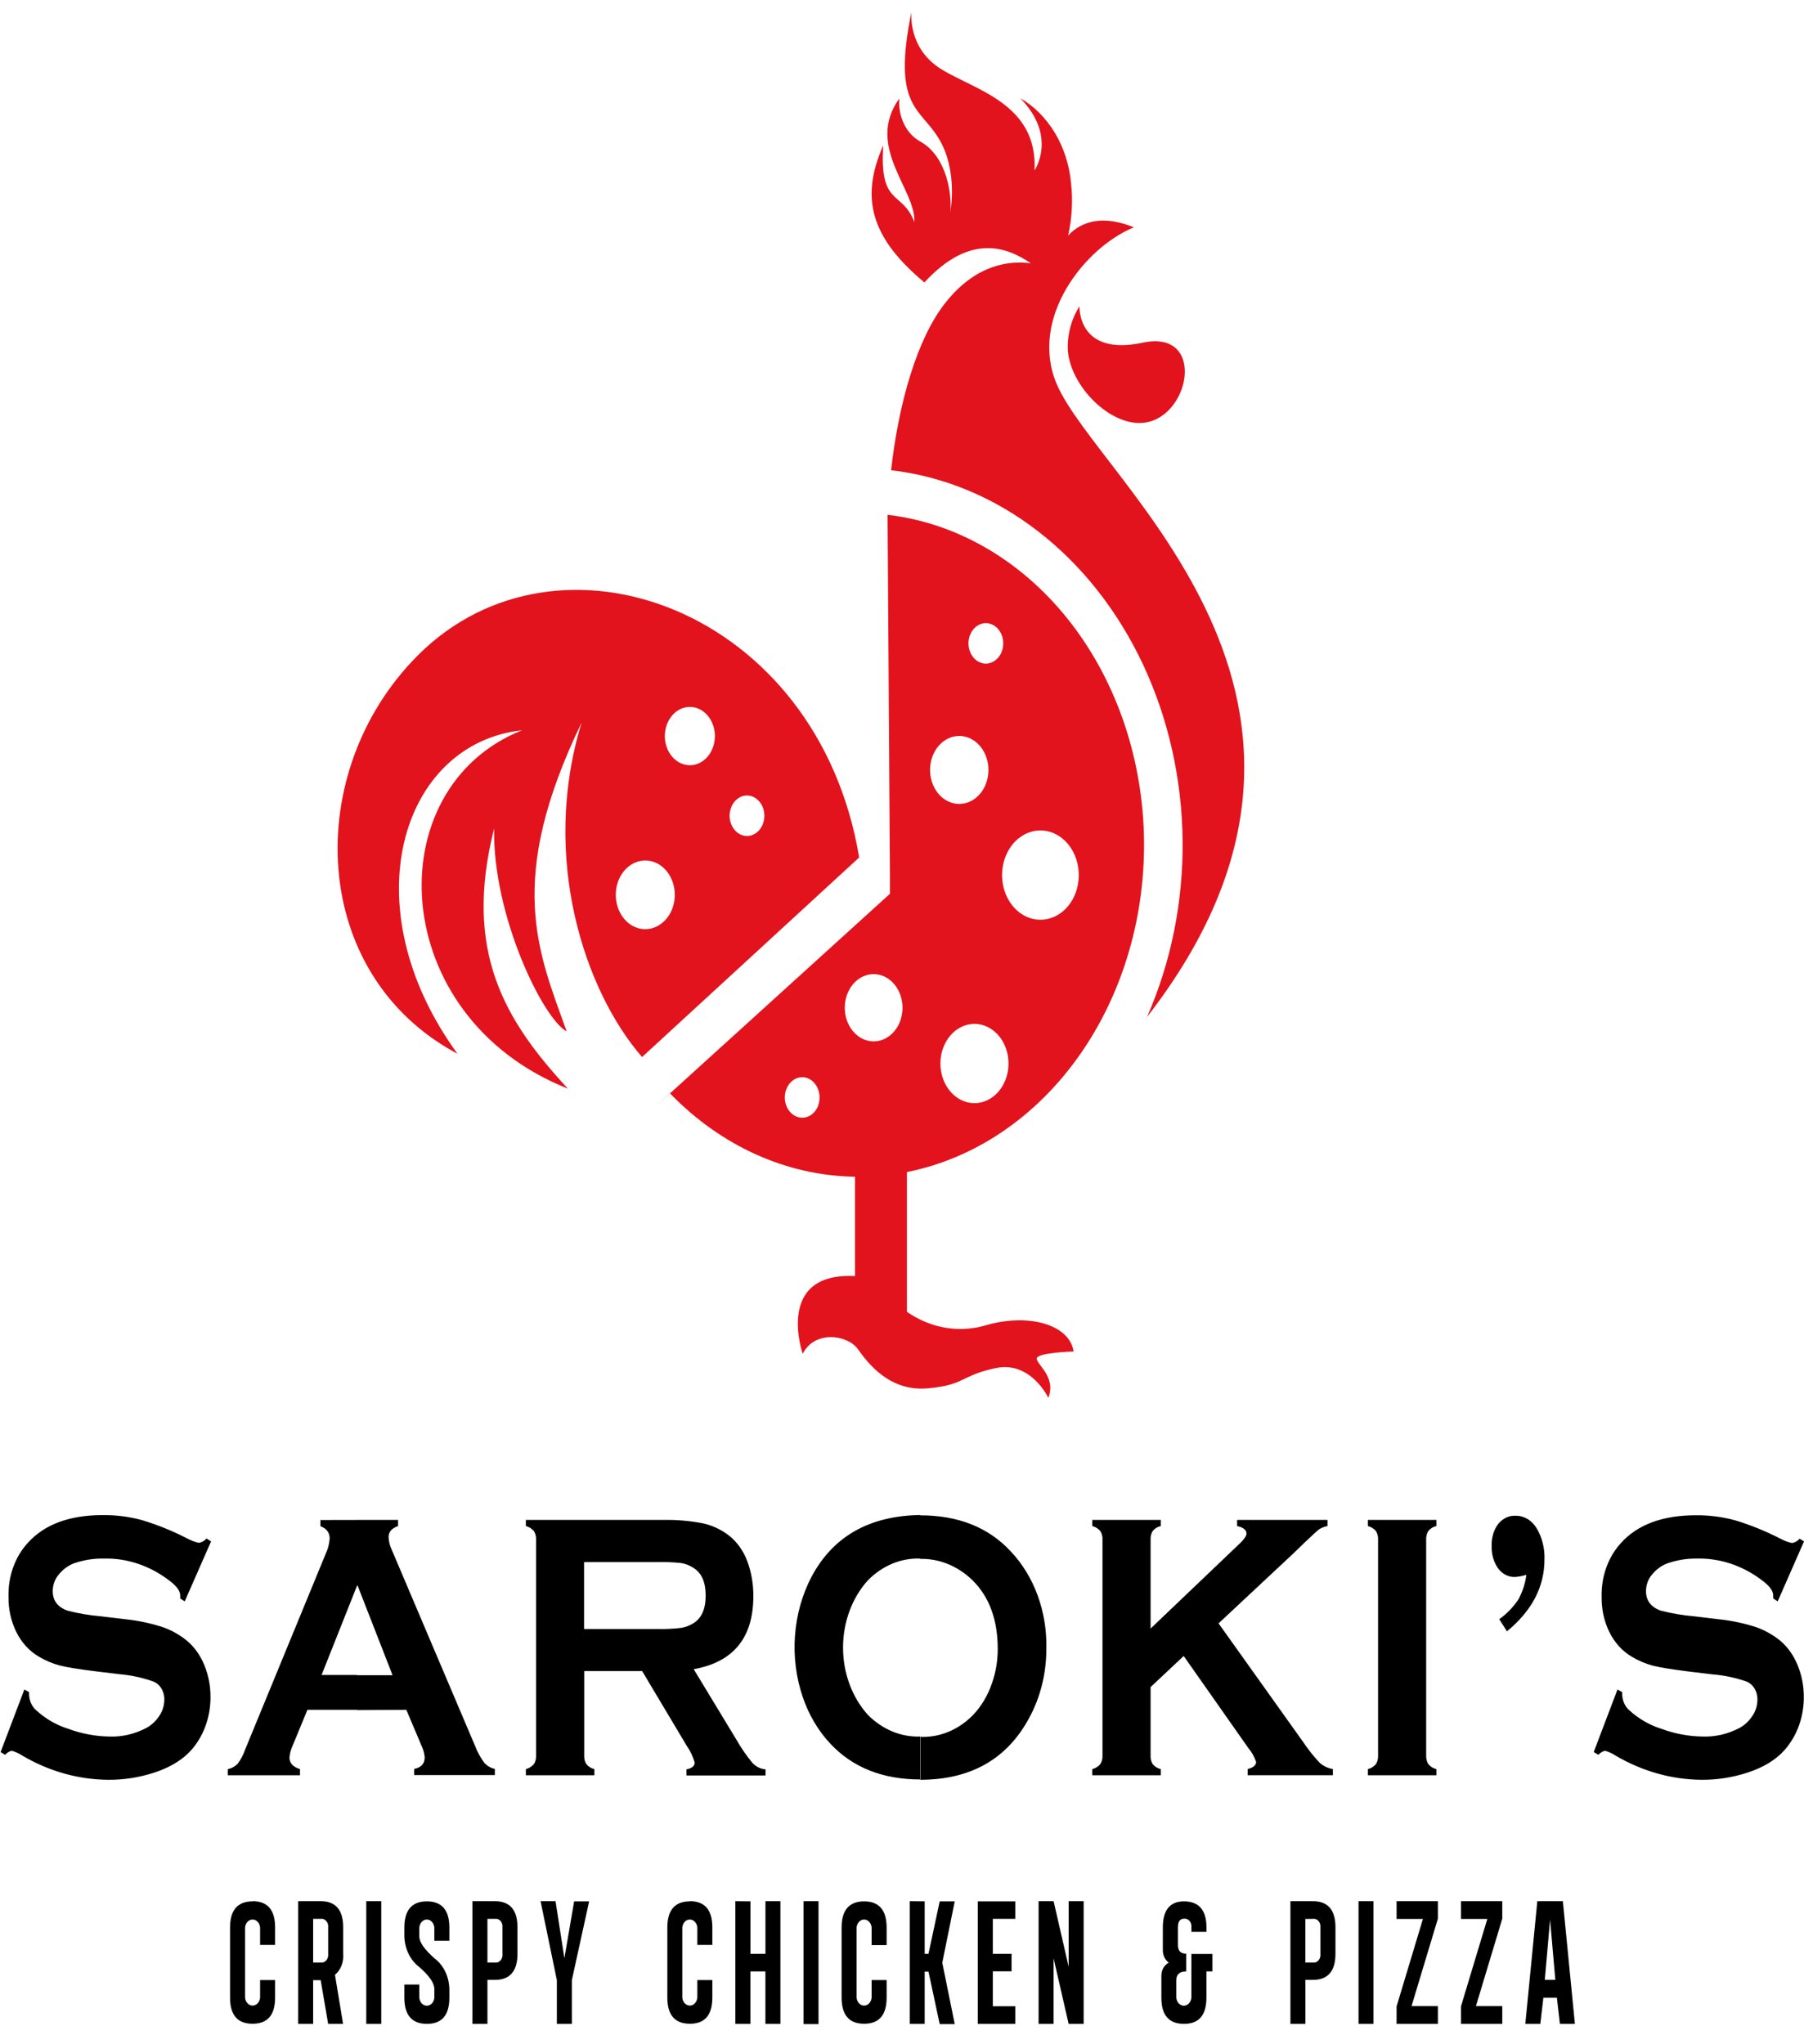 <svg width="75" height="85" viewBox="0 0 75 85" fill="none" xmlns="http://www.w3.org/2000/svg">
<path fill-rule="evenodd" clip-rule="evenodd" d="M44.88 12.734C44.88 12.734 44.775 14.833 47.509 14.249C50.214 13.672 49.467 17.542 47.404 17.588C46.006 17.618 44.413 15.917 44.389 14.448C44.389 13.829 44.561 13.228 44.88 12.734ZM47.149 9.456C45.899 8.946 44.996 9.163 44.407 9.793C44.569 9.075 44.61 8.327 44.525 7.591C44.454 6.847 44.224 6.136 43.855 5.523C43.486 4.91 42.992 4.414 42.416 4.082C43.98 5.676 43.009 7.086 43.009 7.086C43.152 4.296 40.497 3.74 39.106 2.86C37.715 1.98 37.894 0.49 37.894 0.49C37.073 4.505 38.267 4.457 39.053 5.801C39.839 7.145 39.506 8.831 39.506 8.831C39.585 8.114 39.373 6.535 38.295 5.905C38 5.753 37.753 5.496 37.591 5.171C37.428 4.845 37.358 4.469 37.39 4.094C35.953 6.086 38.093 7.895 38.012 9.231C37.511 7.897 36.551 8.614 36.722 6.043C35.719 8.298 36.269 9.935 38.431 11.744C40.361 9.642 41.916 10.308 42.856 10.948C41.98 10.831 40.584 10.976 39.309 12.583C38.12 14.083 37.362 16.764 37.046 19.552C39.227 19.805 41.322 20.674 43.148 22.085C44.975 23.495 46.478 25.404 47.527 27.644C48.575 29.885 49.138 32.391 49.166 34.942C49.194 37.494 48.686 40.015 47.686 42.286C57.947 29.058 45.638 20.026 43.925 15.953C42.784 13.239 45.075 10.298 47.149 9.448V9.456ZM26.694 43.952C24.304 41.202 22.457 35.659 24.179 30.05C21.007 36.613 22.372 39.575 23.559 42.885C22.586 42.375 20.477 38.085 20.543 34.45C19.252 39.552 20.981 42.431 23.609 45.265C16.08 42.281 15.66 32.767 21.706 30.364C16.68 30.912 14.564 37.695 19.02 43.816C12.829 40.516 12.547 32.071 17.384 27.237C23.23 21.409 34.004 25.331 35.719 35.654L26.694 43.952ZM31.717 34.259C31.774 34.107 31.792 33.938 31.768 33.774C31.743 33.61 31.678 33.458 31.579 33.338C31.48 33.218 31.353 33.134 31.214 33.097C31.075 33.061 30.929 33.073 30.796 33.133C30.662 33.193 30.547 33.297 30.465 33.433C30.382 33.569 30.337 33.731 30.333 33.897C30.329 34.063 30.368 34.227 30.444 34.368C30.521 34.509 30.631 34.62 30.762 34.688C30.848 34.733 30.942 34.757 31.037 34.76C31.132 34.763 31.227 34.744 31.316 34.704C31.404 34.664 31.485 34.604 31.554 34.528C31.623 34.452 31.678 34.36 31.717 34.259ZM27.949 37.787C28.047 37.528 28.078 37.242 28.036 36.964C27.994 36.685 27.883 36.428 27.716 36.223C27.549 36.018 27.333 35.876 27.096 35.814C26.86 35.752 26.612 35.773 26.386 35.875C26.16 35.977 25.964 36.154 25.825 36.385C25.685 36.616 25.607 36.89 25.601 37.172C25.595 37.455 25.661 37.733 25.791 37.972C25.921 38.211 26.108 38.399 26.33 38.514C26.628 38.666 26.965 38.676 27.268 38.539C27.572 38.403 27.817 38.133 27.949 37.787ZM29.631 31.099C29.715 30.88 29.741 30.637 29.706 30.401C29.671 30.165 29.577 29.946 29.435 29.772C29.293 29.598 29.11 29.477 28.91 29.424C28.709 29.372 28.499 29.389 28.307 29.475C28.115 29.561 27.949 29.712 27.831 29.907C27.712 30.103 27.646 30.336 27.64 30.575C27.635 30.815 27.691 31.051 27.801 31.253C27.911 31.456 28.07 31.616 28.258 31.713C28.383 31.778 28.517 31.814 28.654 31.818C28.791 31.823 28.927 31.795 29.054 31.738C29.182 31.681 29.298 31.595 29.398 31.485C29.497 31.376 29.576 31.244 29.631 31.099ZM27.222 46.038L36.543 37.577L36.998 37.164V36.493L36.9 21.406C39.752 21.74 42.404 23.268 44.364 25.705C46.323 28.142 47.457 31.324 47.556 34.661C47.654 37.998 46.709 41.263 44.898 43.85C43.086 46.438 40.53 48.173 37.704 48.734V54.545C38.676 55.222 39.838 55.428 40.939 55.119C42.744 54.58 44.466 55.07 44.635 56.195C44.635 56.195 43.101 56.238 43.101 56.491C43.101 56.743 43.923 57.256 43.583 58.123C43.583 58.123 42.86 56.575 41.392 56.886C39.925 57.197 40.137 57.588 38.567 57.728C36.996 57.868 36.102 56.708 35.666 56.098C35.23 55.488 33.855 55.31 33.373 56.294C33.373 56.294 32.188 52.889 35.546 53.06V48.928C32.706 48.887 29.975 47.656 27.852 45.459L27.222 46.038ZM41.807 44.888C41.92 44.59 41.955 44.26 41.907 43.938C41.859 43.617 41.73 43.32 41.537 43.084C41.344 42.849 41.095 42.685 40.822 42.613C40.549 42.542 40.264 42.566 40.003 42.684C39.742 42.801 39.517 43.006 39.356 43.272C39.194 43.538 39.105 43.854 39.098 44.18C39.091 44.506 39.167 44.826 39.316 45.102C39.466 45.377 39.682 45.595 39.938 45.727C40.108 45.815 40.291 45.864 40.477 45.869C40.663 45.875 40.848 45.837 41.022 45.759C41.196 45.681 41.354 45.564 41.489 45.415C41.624 45.265 41.731 45.086 41.807 44.888ZM44.714 37.139C44.586 37.475 44.375 37.759 44.109 37.956C43.842 38.152 43.532 38.252 43.216 38.243C42.901 38.234 42.595 38.117 42.337 37.905C42.079 37.693 41.881 37.398 41.767 37.055C41.654 36.712 41.63 36.338 41.699 35.979C41.769 35.621 41.928 35.294 42.156 35.041C42.385 34.788 42.673 34.62 42.984 34.557C43.295 34.495 43.615 34.541 43.903 34.69C44.289 34.89 44.591 35.26 44.743 35.719C44.895 36.178 44.885 36.689 44.714 37.139ZM40.989 32.588C40.892 32.844 40.732 33.06 40.529 33.209C40.326 33.358 40.089 33.434 39.849 33.427C39.609 33.42 39.377 33.33 39.181 33.169C38.984 33.008 38.834 32.783 38.748 32.522C38.661 32.261 38.644 31.976 38.697 31.703C38.749 31.431 38.871 31.182 39.045 30.99C39.219 30.797 39.438 30.669 39.675 30.622C39.911 30.575 40.155 30.61 40.374 30.724C40.668 30.876 40.898 31.158 41.013 31.508C41.129 31.857 41.12 32.246 40.989 32.588ZM41.647 27.094C41.589 27.246 41.493 27.375 41.372 27.463C41.251 27.552 41.111 27.597 40.968 27.593C40.825 27.589 40.686 27.535 40.57 27.44C40.453 27.344 40.363 27.21 40.312 27.054C40.26 26.899 40.25 26.73 40.281 26.567C40.312 26.405 40.384 26.257 40.488 26.142C40.591 26.027 40.721 25.951 40.862 25.922C41.003 25.894 41.148 25.915 41.279 25.982C41.366 26.027 41.444 26.091 41.51 26.171C41.575 26.251 41.627 26.346 41.661 26.449C41.695 26.552 41.711 26.663 41.709 26.773C41.706 26.884 41.685 26.993 41.647 27.094ZM37.419 42.47C37.322 42.722 37.164 42.936 36.963 43.084C36.762 43.232 36.529 43.307 36.291 43.3C36.054 43.293 35.824 43.204 35.63 43.044C35.435 42.885 35.286 42.662 35.201 42.404C35.116 42.146 35.098 41.864 35.151 41.595C35.203 41.325 35.323 41.079 35.495 40.889C35.667 40.699 35.884 40.572 36.118 40.525C36.352 40.478 36.593 40.513 36.81 40.626C37.1 40.776 37.328 41.055 37.442 41.401C37.556 41.747 37.548 42.131 37.419 42.47ZM34.015 45.964C34.071 45.811 34.087 45.643 34.061 45.479C34.035 45.316 33.968 45.165 33.869 45.046C33.77 44.927 33.642 44.844 33.503 44.809C33.363 44.774 33.218 44.788 33.085 44.849C32.952 44.91 32.838 45.016 32.757 45.152C32.675 45.288 32.63 45.45 32.627 45.616C32.625 45.782 32.664 45.946 32.741 46.086C32.818 46.226 32.929 46.336 33.059 46.403C33.235 46.493 33.434 46.499 33.613 46.418C33.792 46.338 33.937 46.178 34.015 45.974" fill="#E2131D"/>
<path fill-rule="evenodd" clip-rule="evenodd" d="M38.258 74.004V72.218C39.06 72.254 39.844 71.931 40.448 71.316C40.795 70.953 41.065 70.503 41.237 69.999C41.398 69.546 41.48 69.059 41.48 68.568C41.48 67.361 41.136 66.413 40.448 65.724C39.837 65.122 39.058 64.8 38.258 64.819V63.008C39.842 63.008 41.097 63.509 42.023 64.51C42.508 65.022 42.891 65.651 43.145 66.353C43.4 67.054 43.521 67.812 43.5 68.573C43.501 69.582 43.256 70.57 42.792 71.423C41.871 73.142 40.359 74.002 38.258 74.004ZM49.211 68.857L47.835 70.15V72.991C47.827 73.124 47.86 73.255 47.929 73.361C48.02 73.464 48.134 73.533 48.258 73.56V73.815H45.41V73.56C45.534 73.53 45.649 73.46 45.741 73.359C45.809 73.253 45.843 73.123 45.835 72.991V64.015C45.842 63.886 45.809 63.758 45.741 63.656C45.649 63.554 45.535 63.484 45.41 63.454V63.199H48.258V63.454C48.133 63.48 48.017 63.549 47.927 63.653C47.861 63.756 47.829 63.882 47.835 64.01V67.716L51.559 64.163C51.734 63.993 51.822 63.861 51.822 63.765C51.822 63.617 51.693 63.51 51.432 63.454V63.199H55.189V63.454C55.072 63.476 54.959 63.518 54.854 63.579C54.788 63.625 54.595 63.801 54.273 64.107L53.761 64.602L50.661 67.5L54.166 72.417C54.379 72.734 54.614 73.031 54.869 73.302C55.03 73.439 55.217 73.527 55.414 73.558V73.813H51.87V73.558C52.105 73.499 52.223 73.399 52.223 73.262C52.15 73.047 52.041 72.852 51.901 72.688L49.211 68.857ZM57.292 72.991V64.015C57.299 63.886 57.267 63.759 57.2 63.656C57.108 63.554 56.993 63.484 56.869 63.454V63.199H59.717V63.454C59.592 63.48 59.476 63.549 59.386 63.653C59.319 63.757 59.285 63.886 59.292 64.015V72.991C59.284 73.124 59.319 73.256 59.388 73.361C59.479 73.464 59.593 73.533 59.717 73.56V73.815H56.869V73.56C56.993 73.53 57.108 73.46 57.2 73.359C57.267 73.253 57.3 73.123 57.292 72.991ZM62.33 67.326C62.633 67.114 62.901 66.839 63.119 66.515C63.294 66.202 63.41 65.849 63.458 65.48C63.305 65.529 63.148 65.56 62.99 65.571C62.856 65.577 62.724 65.548 62.601 65.486C62.479 65.424 62.37 65.331 62.282 65.214C62.097 64.952 62.002 64.62 62.015 64.281C62.001 63.947 62.098 63.62 62.286 63.367C62.377 63.254 62.489 63.164 62.612 63.105C62.736 63.046 62.869 63.019 63.003 63.026C63.173 63.021 63.343 63.065 63.495 63.154C63.648 63.242 63.78 63.374 63.879 63.536C64.111 63.917 64.227 64.377 64.21 64.844C64.21 65.98 63.69 66.976 62.65 67.831L62.33 67.326ZM75.001 64.092L73.905 66.587L73.719 66.462C73.719 66.41 73.719 66.37 73.719 66.337C73.719 66.163 73.588 65.972 73.331 65.77C72.517 65.122 71.549 64.785 70.562 64.806C70.139 64.798 69.717 64.866 69.312 65.008C69.068 65.1 68.849 65.262 68.674 65.48C68.521 65.659 68.434 65.9 68.431 66.153C68.431 66.556 68.639 66.829 69.051 66.972C69.504 67.088 69.964 67.167 70.427 67.206L71.474 67.331C71.985 67.385 72.492 67.492 72.987 67.65C73.352 67.775 73.698 67.967 74.01 68.219C74.317 68.478 74.564 68.823 74.727 69.221C74.902 69.635 74.993 70.091 74.992 70.553C74.997 71.281 74.777 71.987 74.372 72.542C73.997 73.071 73.412 73.462 72.619 73.716C72.004 73.913 71.369 74.01 70.731 74.004C69.491 73.993 68.269 73.648 67.163 72.996C67.025 72.907 66.877 72.84 66.725 72.795C66.622 72.822 66.528 72.881 66.453 72.966L66.258 72.851L67.246 70.249L67.441 70.359V70.459C67.445 70.584 67.472 70.707 67.522 70.818C67.571 70.93 67.64 71.027 67.726 71.104C68.123 71.466 68.579 71.731 69.066 71.882C69.623 72.089 70.204 72.198 70.788 72.206C71.309 72.224 71.828 72.104 72.304 71.856C72.522 71.742 72.711 71.567 72.856 71.346C72.988 71.155 73.062 70.918 73.064 70.673C73.067 70.501 73.021 70.332 72.933 70.194C72.845 70.055 72.72 69.955 72.578 69.907C72.129 69.754 71.667 69.658 71.2 69.622L70.17 69.497C69.485 69.41 68.994 69.331 68.709 69.257C68.413 69.177 68.126 69.056 67.855 68.895C67.453 68.665 67.12 68.299 66.9 67.844C66.686 67.402 66.578 66.902 66.587 66.395C66.576 65.98 66.642 65.566 66.779 65.183C66.916 64.799 67.121 64.453 67.382 64.168C68.075 63.393 69.118 63.005 70.51 63.005C71.058 63 71.604 63.071 72.138 63.215C72.782 63.41 73.412 63.666 74.021 63.98C74.172 64.062 74.331 64.122 74.495 64.158C74.617 64.143 74.731 64.08 74.819 63.98L75.001 64.092ZM38.258 63.008V64.806C37.46 64.776 36.682 65.1 36.08 65.712C35.755 66.072 35.495 66.505 35.318 66.986C35.14 67.466 35.049 67.984 35.049 68.507C35.049 69.03 35.14 69.548 35.318 70.028C35.495 70.509 35.755 70.943 36.08 71.303C36.686 71.915 37.469 72.238 38.271 72.206V73.991C36.694 73.991 35.44 73.491 34.51 72.491C34.012 71.958 33.624 71.3 33.375 70.568C33.099 69.76 32.988 68.888 33.05 68.021C33.112 67.153 33.347 66.315 33.734 65.571C34.629 63.886 36.137 63.027 38.258 62.995V63.008ZM26.81 69.673V67.734H27.353C27.674 67.742 27.995 67.726 28.315 67.688C28.495 67.66 28.669 67.594 28.829 67.495C29.168 67.284 29.338 66.899 29.338 66.342C29.338 65.788 29.169 65.403 28.829 65.191C28.671 65.09 28.498 65.022 28.319 64.992C27.998 64.958 27.675 64.944 27.353 64.951H26.81V63.199H27.566C28.119 63.187 28.673 63.234 29.219 63.34C29.599 63.421 29.962 63.588 30.286 63.832C30.635 64.1 30.908 64.481 31.073 64.928C31.238 65.382 31.323 65.87 31.32 66.362C31.32 68.097 30.494 69.111 28.84 69.405L30.61 72.326C30.81 72.68 31.039 73.012 31.294 73.315C31.442 73.466 31.63 73.556 31.826 73.57V73.825H28.54V73.57C28.759 73.527 28.88 73.435 28.88 73.29C28.813 73.043 28.706 72.813 28.564 72.614L26.81 69.673ZM26.81 63.199V64.951H24.282V67.734H26.81V69.673L26.698 69.484H24.288V72.999C24.281 73.129 24.314 73.258 24.383 73.361C24.474 73.463 24.587 73.532 24.711 73.56V73.815H21.863V73.56C21.987 73.529 22.1 73.459 22.192 73.359C22.26 73.256 22.293 73.128 22.286 72.999V64.023C22.294 63.891 22.26 63.761 22.192 63.656C22.101 63.554 21.987 63.484 21.863 63.454V63.199H26.81ZM14.845 71.106V69.657H16.321L14.86 65.911L14.845 65.944V63.199H16.549V63.454C16.286 63.544 16.155 63.697 16.155 63.913C16.162 64.092 16.204 64.267 16.28 64.424L19.747 72.586C19.845 72.844 19.976 73.084 20.135 73.297C20.256 73.43 20.409 73.519 20.573 73.552V73.808H17.219V73.552C17.513 73.494 17.657 73.333 17.657 73.068C17.641 72.897 17.595 72.732 17.522 72.583L16.893 71.094L14.845 71.106ZM8.775 64.092L7.679 66.587L7.491 66.462C7.494 66.42 7.494 66.378 7.491 66.337C7.491 66.163 7.359 65.972 7.103 65.77C6.282 65.117 5.306 64.78 4.312 64.806C3.889 64.798 3.467 64.866 3.062 65.008C2.822 65.102 2.607 65.264 2.435 65.48C2.282 65.659 2.195 65.9 2.192 66.153C2.192 66.556 2.4 66.829 2.812 66.972C3.265 67.089 3.725 67.167 4.188 67.206L5.235 67.331C5.746 67.385 6.251 67.492 6.746 67.65C7.111 67.774 7.457 67.966 7.769 68.219C8.077 68.477 8.325 68.822 8.488 69.221C8.663 69.635 8.753 70.091 8.751 70.553C8.756 71.281 8.537 71.987 8.133 72.542C7.757 73.071 7.173 73.462 6.38 73.716C5.765 73.913 5.13 74.01 4.492 74.004C3.252 73.994 2.03 73.649 0.924 72.996C0.786 72.907 0.638 72.84 0.485 72.795C0.383 72.822 0.288 72.881 0.212 72.966L0.025 72.851L1.013 70.249L1.208 70.359V70.459C1.212 70.584 1.24 70.707 1.289 70.818C1.338 70.93 1.408 71.027 1.493 71.104C1.89 71.467 2.346 71.732 2.834 71.882C3.391 72.089 3.971 72.198 4.556 72.206C5.076 72.224 5.594 72.104 6.069 71.856C6.287 71.742 6.478 71.567 6.623 71.346C6.756 71.155 6.829 70.918 6.832 70.673C6.835 70.5 6.788 70.331 6.7 70.193C6.611 70.054 6.486 69.954 6.343 69.907C5.895 69.751 5.434 69.653 4.967 69.614L3.938 69.489C3.25 69.403 2.761 69.323 2.477 69.249C2.18 69.17 1.893 69.048 1.622 68.887C1.22 68.657 0.887 68.291 0.667 67.836C0.454 67.394 0.346 66.894 0.354 66.388C0.343 65.972 0.409 65.558 0.546 65.174C0.683 64.791 0.889 64.445 1.149 64.161C1.844 63.385 2.887 62.998 4.277 62.998C4.825 62.993 5.371 63.063 5.905 63.207C6.55 63.403 7.18 63.658 7.789 63.972C7.94 64.054 8.098 64.114 8.262 64.151C8.384 64.135 8.499 64.072 8.586 63.972L8.775 64.092ZM14.845 63.199V65.931L13.37 69.645H14.845V71.094H12.781L12.164 72.591C12.092 72.742 12.048 72.909 12.034 73.081C12.034 73.313 12.185 73.471 12.472 73.56V73.815H9.469V73.56C9.62 73.533 9.762 73.457 9.879 73.341C10.013 73.162 10.121 72.957 10.196 72.736L13.548 64.589C13.638 64.397 13.692 64.185 13.706 63.967C13.706 63.727 13.579 63.559 13.32 63.457V63.202L14.845 63.199Z" fill="black"/>
<path fill-rule="evenodd" clip-rule="evenodd" d="M10.5 79.052C11.126 79.052 11.437 79.416 11.437 80.141V80.87H10.813V80.149C10.806 80.057 10.771 79.972 10.713 79.911C10.655 79.849 10.579 79.814 10.501 79.814C10.422 79.814 10.347 79.849 10.289 79.911C10.231 79.972 10.195 80.057 10.189 80.149V83.059C10.195 83.15 10.231 83.235 10.289 83.297C10.347 83.359 10.422 83.393 10.501 83.393C10.579 83.393 10.655 83.359 10.713 83.297C10.771 83.235 10.806 83.15 10.813 83.059V82.332H11.437V83.059C11.437 83.786 11.126 84.148 10.5 84.148C9.873 84.148 9.564 83.786 9.564 83.059V80.149C9.564 79.424 9.878 79.059 10.5 79.059V79.052ZM13.019 79.786V81.603H13.332C13.375 81.609 13.418 81.605 13.459 81.589C13.499 81.573 13.536 81.546 13.566 81.511C13.596 81.475 13.619 81.432 13.632 81.385C13.646 81.337 13.649 81.287 13.643 81.238V80.149C13.649 80.099 13.645 80.049 13.632 80.002C13.618 79.955 13.595 79.913 13.565 79.877C13.535 79.842 13.498 79.816 13.458 79.8C13.418 79.784 13.374 79.78 13.332 79.786H13.019ZM12.397 84.153V79.052H13.332C13.957 79.052 14.268 79.416 14.268 80.141V81.233C14.283 81.401 14.26 81.572 14.2 81.727C14.14 81.882 14.045 82.015 13.926 82.113L14.263 84.153H13.643L13.332 82.337H13.019V84.153H12.397ZM15.851 84.153H15.227V79.052H15.851V84.153ZM16.811 82.518H17.433V83.064C17.44 83.155 17.475 83.24 17.533 83.302C17.591 83.364 17.667 83.398 17.745 83.398C17.824 83.398 17.899 83.364 17.957 83.302C18.015 83.24 18.051 83.155 18.057 83.064V82.699C18.057 82.457 17.849 82.156 17.433 81.791C17.248 81.653 17.095 81.465 16.987 81.243C16.878 81.021 16.818 80.771 16.811 80.516V80.149C16.811 79.424 17.122 79.059 17.746 79.059C18.371 79.059 18.682 79.424 18.682 80.149V80.697H18.057V80.149C18.051 80.057 18.015 79.972 17.957 79.911C17.899 79.849 17.824 79.814 17.745 79.814C17.667 79.814 17.591 79.849 17.533 79.911C17.475 79.972 17.44 80.057 17.433 80.149V80.513C17.433 80.768 17.652 81.059 18.057 81.424C18.243 81.561 18.398 81.748 18.506 81.971C18.615 82.193 18.675 82.443 18.682 82.699V83.064C18.682 83.792 18.37 84.155 17.746 84.153C17.123 84.151 16.811 83.788 16.811 83.064V82.518ZM20.265 79.786V81.603H20.577C20.619 81.61 20.663 81.605 20.703 81.59C20.744 81.574 20.782 81.547 20.812 81.512C20.842 81.476 20.865 81.433 20.879 81.385C20.892 81.338 20.896 81.287 20.89 81.238V80.149C20.896 80.099 20.892 80.049 20.878 80.002C20.864 79.954 20.841 79.912 20.811 79.876C20.78 79.841 20.744 79.815 20.703 79.799C20.662 79.784 20.619 79.779 20.577 79.786H20.265ZM19.641 84.153V79.052H20.577C21.201 79.052 21.514 79.416 21.514 80.141V81.233C21.514 81.96 21.202 82.324 20.577 82.324H20.265V84.153H19.641ZM23.096 79.052L23.464 81.424L23.869 79.059H24.493L23.775 82.332V84.153H23.151V82.337L22.474 79.052H23.096ZM28.68 79.052C29.304 79.052 29.615 79.416 29.615 80.141V80.87H28.991V80.149C28.984 80.057 28.948 79.972 28.89 79.911C28.833 79.849 28.757 79.814 28.678 79.814C28.6 79.814 28.524 79.849 28.466 79.911C28.409 79.972 28.373 80.057 28.366 80.149V83.059C28.373 83.15 28.409 83.235 28.466 83.297C28.524 83.359 28.6 83.393 28.678 83.393C28.757 83.393 28.833 83.359 28.89 83.297C28.948 83.235 28.984 83.15 28.991 83.059V82.332H29.615V83.059C29.615 83.787 29.303 84.15 28.68 84.148C28.056 84.146 27.744 83.783 27.744 83.059V80.149C27.744 79.424 28.055 79.059 28.68 79.059V79.052ZM31.199 79.059V81.24H31.823V79.052H32.445V84.153H31.821V81.972H31.197V84.153H30.572V79.052L31.199 79.059ZM34.029 84.161H33.407V79.052H34.029V84.161ZM35.924 79.059C36.548 79.059 36.861 79.424 36.861 80.149V80.878H36.237V80.149C36.231 80.057 36.195 79.972 36.137 79.911C36.079 79.849 36.004 79.814 35.925 79.814C35.846 79.814 35.771 79.849 35.713 79.911C35.655 79.972 35.619 80.057 35.613 80.149V83.059C35.619 83.15 35.655 83.235 35.713 83.297C35.771 83.359 35.846 83.393 35.925 83.393C36.004 83.393 36.079 83.359 36.137 83.297C36.195 83.235 36.231 83.15 36.237 83.059V82.332H36.861V83.059C36.861 83.787 36.549 84.15 35.924 84.148C35.302 84.148 34.989 83.786 34.989 83.059V80.149C34.989 79.424 35.302 79.059 35.924 79.059ZM38.443 79.059V81.24H38.601L39.067 79.059H39.692L39.175 81.61L39.692 84.161H39.067L38.601 81.98H38.443V84.153H37.821V79.052L38.443 79.059ZM40.651 79.059H42.211V79.786H41.276V81.24H42.055V81.967H41.276V83.421H42.211V84.153H40.651V79.059ZM43.179 84.153V79.052H43.803L44.428 81.778V79.052H45.052V84.153H44.428L43.803 81.429V84.153H43.179ZM49.313 81.972C49.041 81.972 48.905 82.095 48.905 82.337V83.064C48.912 83.155 48.948 83.24 49.005 83.302C49.063 83.364 49.139 83.398 49.218 83.398C49.296 83.398 49.372 83.364 49.429 83.302C49.487 83.24 49.523 83.155 49.53 83.064V81.245H50.406V81.972H50.156V83.064C50.156 83.792 49.844 84.155 49.219 84.153C48.593 84.151 48.282 83.788 48.283 83.064V82.156C48.282 82.039 48.31 81.924 48.366 81.827C48.422 81.73 48.501 81.654 48.594 81.61C48.514 81.554 48.449 81.474 48.405 81.377C48.361 81.281 48.34 81.173 48.344 81.064V80.149C48.344 79.424 48.636 79.059 49.221 79.059C49.845 79.059 50.158 79.424 50.158 80.149V80.327H49.532V80.144C49.538 80.094 49.534 80.044 49.52 79.997C49.506 79.95 49.484 79.907 49.454 79.872C49.423 79.837 49.387 79.811 49.346 79.795C49.306 79.779 49.263 79.775 49.221 79.781C49.054 79.781 48.971 79.904 48.971 80.144V80.873C48.971 81.115 49.085 81.235 49.315 81.235L49.313 81.972ZM54.27 79.791V81.603H54.581C54.624 81.61 54.667 81.605 54.708 81.59C54.749 81.574 54.786 81.547 54.816 81.512C54.847 81.476 54.87 81.433 54.883 81.385C54.897 81.338 54.901 81.287 54.894 81.238V80.149C54.9 80.099 54.896 80.049 54.883 80.002C54.869 79.954 54.846 79.912 54.816 79.876C54.785 79.841 54.748 79.815 54.707 79.799C54.667 79.784 54.623 79.779 54.581 79.786L54.27 79.791ZM53.648 84.153V79.052H54.583C55.21 79.052 55.521 79.416 55.521 80.141V81.233C55.521 81.96 55.21 82.324 54.583 82.324H54.272V84.153H53.648ZM57.102 84.153H56.48V79.052H57.102V84.153ZM59.779 79.052V79.779L58.684 83.413H59.779V84.153H58.062V83.426L59.157 79.791H58.062V79.052H59.779ZM62.456 79.052V79.779L61.361 83.413H62.456V84.153H60.739V83.426L61.834 79.791H60.739V79.052H62.456ZM63.414 84.153L63.913 79.052H64.975L65.475 84.153H64.851L64.726 83.064H64.165L64.038 84.153H63.414ZM64.443 79.817L64.224 82.324H64.662L64.443 79.817Z" fill="black"/>
</svg>
